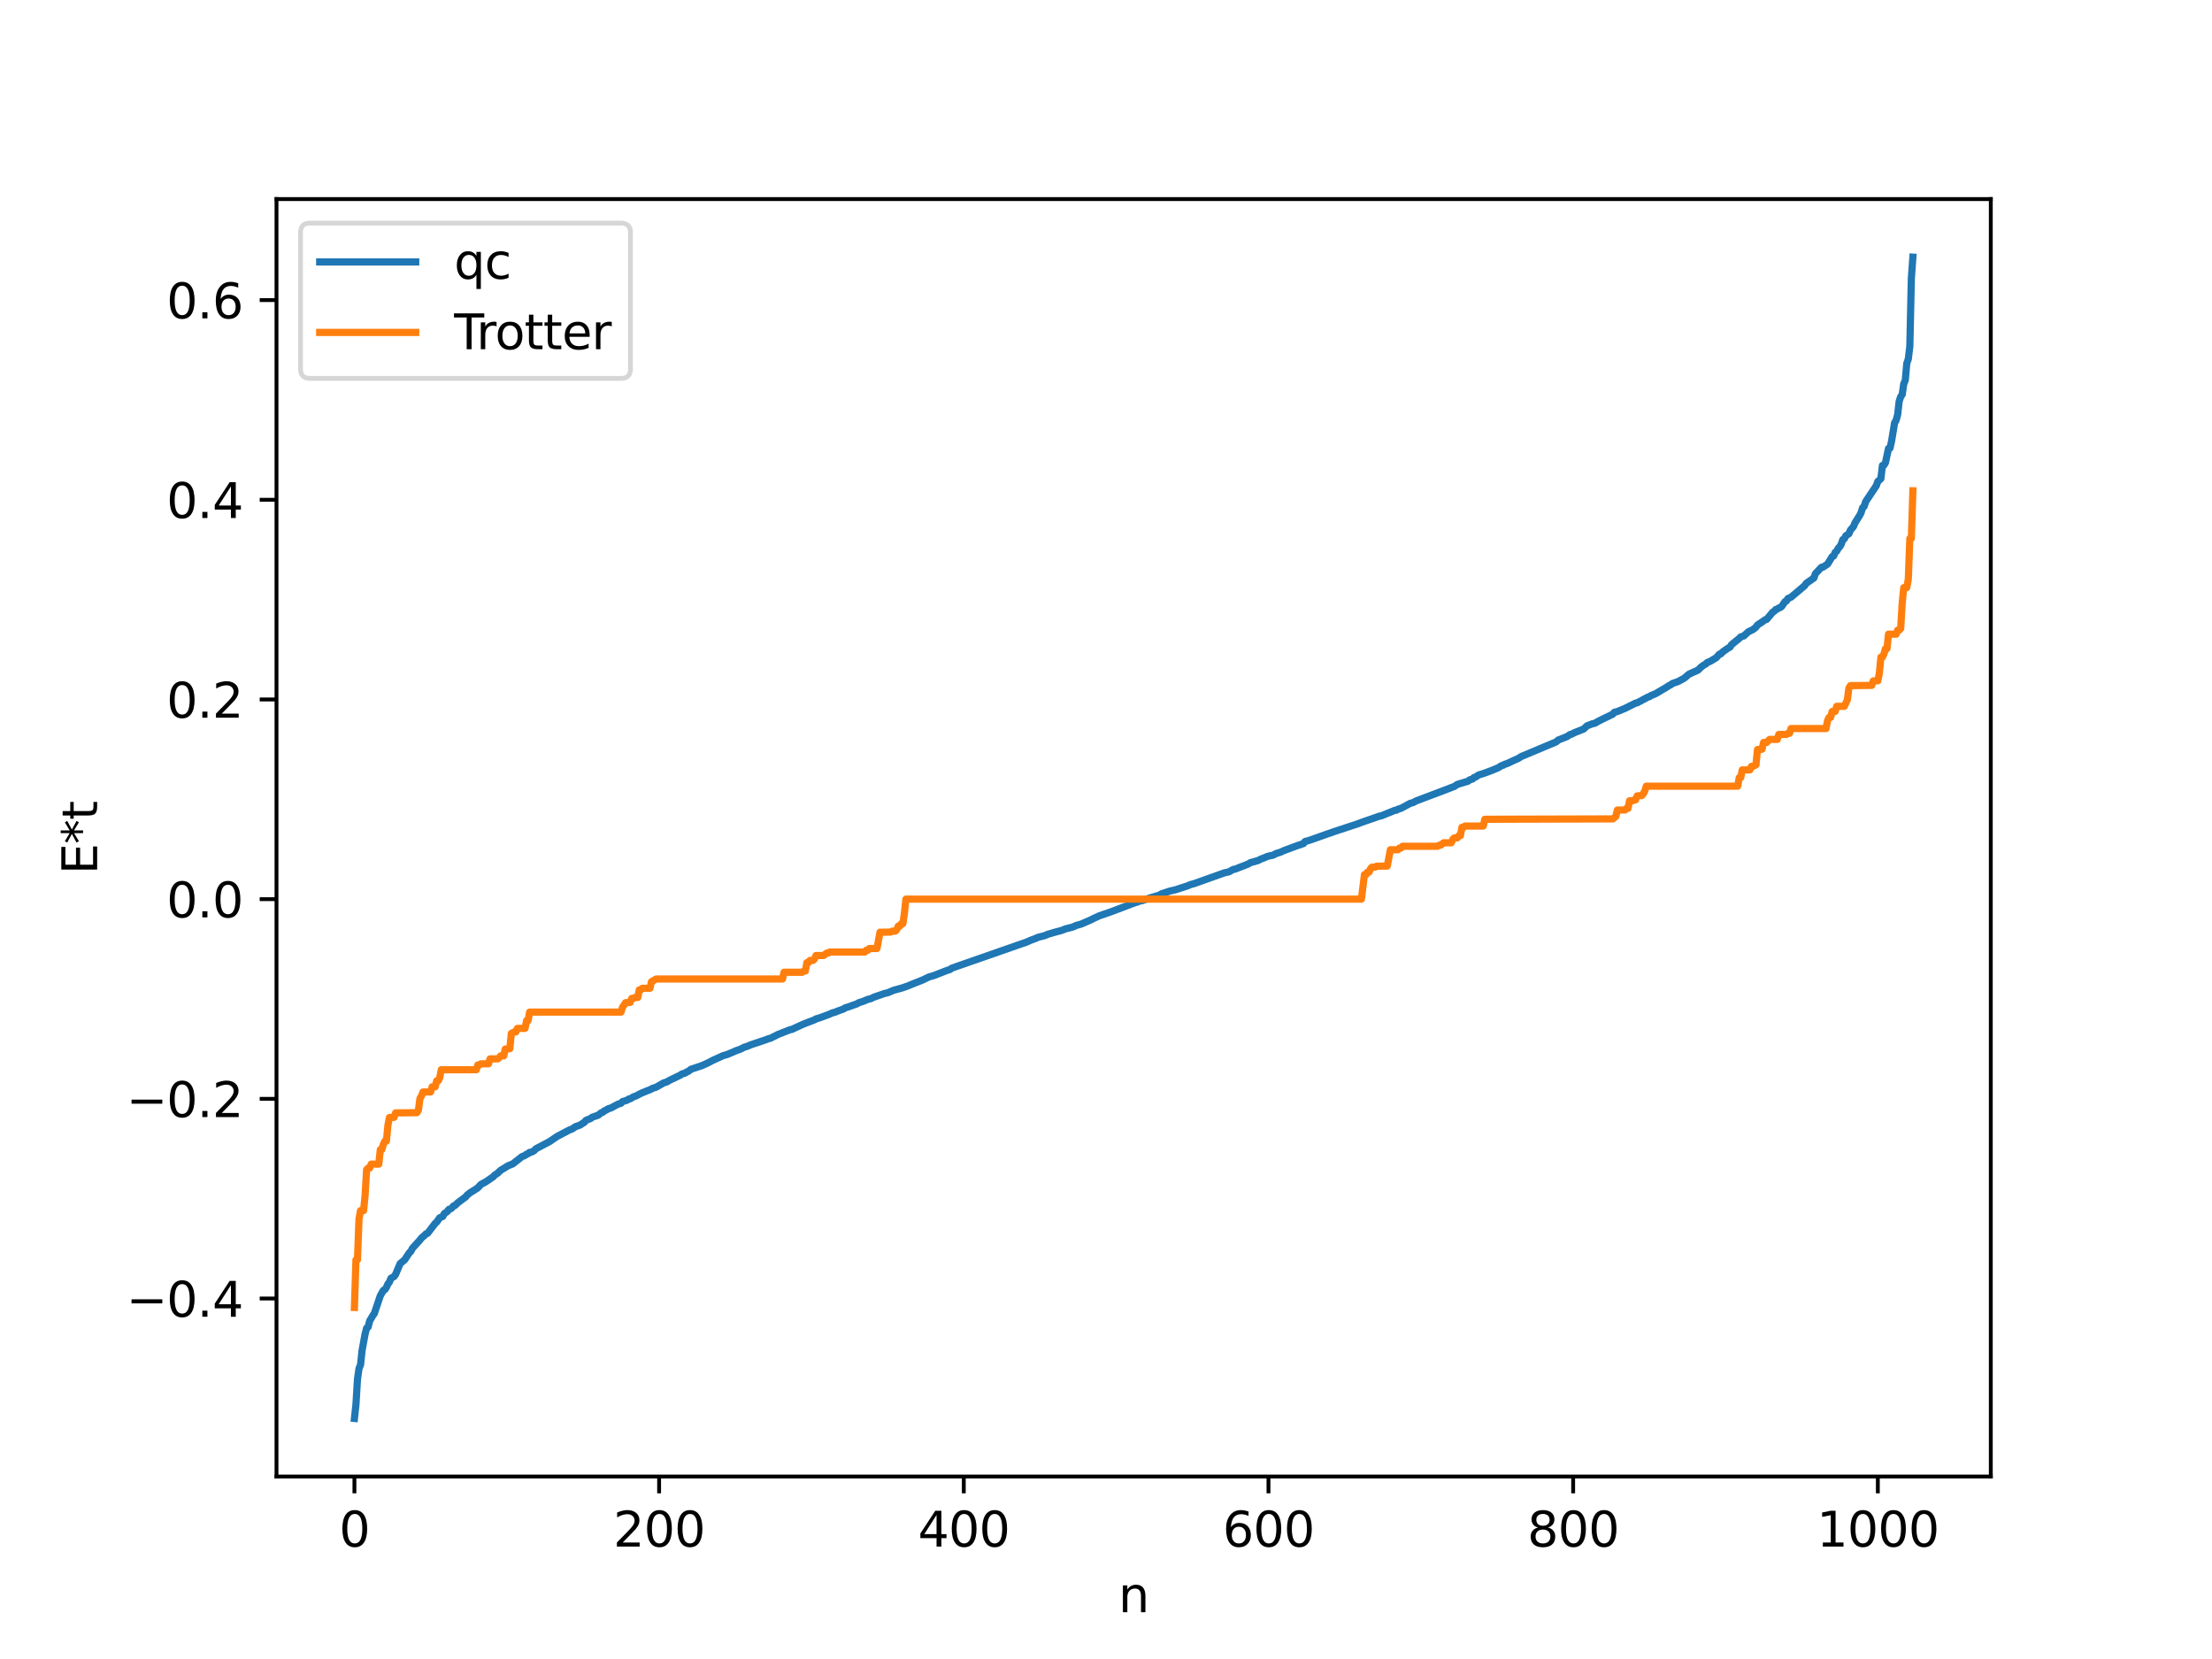 <?xml version="1.0" encoding="utf-8" standalone="no"?>
<!DOCTYPE svg PUBLIC "-//W3C//DTD SVG 1.1//EN"
  "http://www.w3.org/Graphics/SVG/1.1/DTD/svg11.dtd">
<svg xmlns:xlink="http://www.w3.org/1999/xlink" width="460.8pt" height="345.6pt" viewBox="0 0 460.8 345.6" xmlns="http://www.w3.org/2000/svg" version="1.1">
 <defs>
  <style type="text/css">*{stroke-linejoin: round; stroke-linecap: butt}</style>
 </defs>
 <g id="figure_1">
  <g id="patch_1">
   <path d="M 0 345.6 
L 460.8 345.6 
L 460.8 0 
L 0 0 
z
" style="fill: #ffffff"/>
  </g>
  <g id="axes_1">
   <g id="patch_2">
    <path d="M 57.6 307.584 
L 414.72 307.584 
L 414.72 41.472 
L 57.6 41.472 
z
" style="fill: #ffffff"/>
   </g>
   <g id="matplotlib.axis_1">
    <g id="xtick_1">
     <g id="line2d_1">
      <defs>
       <path id="mf4819ba11a" d="M 0 0 
L 0 3.5 
" style="stroke: #000000; stroke-width: 0.8"/>
      </defs>
      <g>
       <use xlink:href="#mf4819ba11a" x="73.833" y="307.584" style="stroke: #000000; stroke-width: 0.8"/>
      </g>
     </g>
     <g id="text_1">
      <!-- 0 -->
      <g transform="translate(70.651 322.182) scale(0.1 -0.1)">
       <defs>
        <path id="DejaVuSans-30" d="M 2034 4250 
Q 1547 4250 1301 3770 
Q 1056 3291 1056 2328 
Q 1056 1369 1301 889 
Q 1547 409 2034 409 
Q 2525 409 2770 889 
Q 3016 1369 3016 2328 
Q 3016 3291 2770 3770 
Q 2525 4250 2034 4250 
z
M 2034 4750 
Q 2819 4750 3233 4129 
Q 3647 3509 3647 2328 
Q 3647 1150 3233 529 
Q 2819 -91 2034 -91 
Q 1250 -91 836 529 
Q 422 1150 422 2328 
Q 422 3509 836 4129 
Q 1250 4750 2034 4750 
z
" transform="scale(0.016)"/>
       </defs>
       <use xlink:href="#DejaVuSans-30"/>
      </g>
     </g>
    </g>
    <g id="xtick_2">
     <g id="line2d_2">
      <g>
       <use xlink:href="#mf4819ba11a" x="137.304" y="307.584" style="stroke: #000000; stroke-width: 0.8"/>
      </g>
     </g>
     <g id="text_2">
      <!-- 200 -->
      <g transform="translate(127.76 322.182) scale(0.1 -0.1)">
       <defs>
        <path id="DejaVuSans-32" d="M 1228 531 
L 3431 531 
L 3431 0 
L 469 0 
L 469 531 
Q 828 903 1448 1529 
Q 2069 2156 2228 2338 
Q 2531 2678 2651 2914 
Q 2772 3150 2772 3378 
Q 2772 3750 2511 3984 
Q 2250 4219 1831 4219 
Q 1534 4219 1204 4116 
Q 875 4013 500 3803 
L 500 4441 
Q 881 4594 1212 4672 
Q 1544 4750 1819 4750 
Q 2544 4750 2975 4387 
Q 3406 4025 3406 3419 
Q 3406 3131 3298 2873 
Q 3191 2616 2906 2266 
Q 2828 2175 2409 1742 
Q 1991 1309 1228 531 
z
" transform="scale(0.016)"/>
       </defs>
       <use xlink:href="#DejaVuSans-32"/>
       <use xlink:href="#DejaVuSans-30" x="63.623"/>
       <use xlink:href="#DejaVuSans-30" x="127.246"/>
      </g>
     </g>
    </g>
    <g id="xtick_3">
     <g id="line2d_3">
      <g>
       <use xlink:href="#mf4819ba11a" x="200.775" y="307.584" style="stroke: #000000; stroke-width: 0.8"/>
      </g>
     </g>
     <g id="text_3">
      <!-- 400 -->
      <g transform="translate(191.231 322.182) scale(0.1 -0.1)">
       <defs>
        <path id="DejaVuSans-34" d="M 2419 4116 
L 825 1625 
L 2419 1625 
L 2419 4116 
z
M 2253 4666 
L 3047 4666 
L 3047 1625 
L 3713 1625 
L 3713 1100 
L 3047 1100 
L 3047 0 
L 2419 0 
L 2419 1100 
L 313 1100 
L 313 1709 
L 2253 4666 
z
" transform="scale(0.016)"/>
       </defs>
       <use xlink:href="#DejaVuSans-34"/>
       <use xlink:href="#DejaVuSans-30" x="63.623"/>
       <use xlink:href="#DejaVuSans-30" x="127.246"/>
      </g>
     </g>
    </g>
    <g id="xtick_4">
     <g id="line2d_4">
      <g>
       <use xlink:href="#mf4819ba11a" x="264.246" y="307.584" style="stroke: #000000; stroke-width: 0.8"/>
      </g>
     </g>
     <g id="text_4">
      <!-- 600 -->
      <g transform="translate(254.702 322.182) scale(0.1 -0.1)">
       <defs>
        <path id="DejaVuSans-36" d="M 2113 2584 
Q 1688 2584 1439 2293 
Q 1191 2003 1191 1497 
Q 1191 994 1439 701 
Q 1688 409 2113 409 
Q 2538 409 2786 701 
Q 3034 994 3034 1497 
Q 3034 2003 2786 2293 
Q 2538 2584 2113 2584 
z
M 3366 4563 
L 3366 3988 
Q 3128 4100 2886 4159 
Q 2644 4219 2406 4219 
Q 1781 4219 1451 3797 
Q 1122 3375 1075 2522 
Q 1259 2794 1537 2939 
Q 1816 3084 2150 3084 
Q 2853 3084 3261 2657 
Q 3669 2231 3669 1497 
Q 3669 778 3244 343 
Q 2819 -91 2113 -91 
Q 1303 -91 875 529 
Q 447 1150 447 2328 
Q 447 3434 972 4092 
Q 1497 4750 2381 4750 
Q 2619 4750 2861 4703 
Q 3103 4656 3366 4563 
z
" transform="scale(0.016)"/>
       </defs>
       <use xlink:href="#DejaVuSans-36"/>
       <use xlink:href="#DejaVuSans-30" x="63.623"/>
       <use xlink:href="#DejaVuSans-30" x="127.246"/>
      </g>
     </g>
    </g>
    <g id="xtick_5">
     <g id="line2d_5">
      <g>
       <use xlink:href="#mf4819ba11a" x="327.717" y="307.584" style="stroke: #000000; stroke-width: 0.8"/>
      </g>
     </g>
     <g id="text_5">
      <!-- 800 -->
      <g transform="translate(318.173 322.182) scale(0.1 -0.1)">
       <defs>
        <path id="DejaVuSans-38" d="M 2034 2216 
Q 1584 2216 1326 1975 
Q 1069 1734 1069 1313 
Q 1069 891 1326 650 
Q 1584 409 2034 409 
Q 2484 409 2743 651 
Q 3003 894 3003 1313 
Q 3003 1734 2745 1975 
Q 2488 2216 2034 2216 
z
M 1403 2484 
Q 997 2584 770 2862 
Q 544 3141 544 3541 
Q 544 4100 942 4425 
Q 1341 4750 2034 4750 
Q 2731 4750 3128 4425 
Q 3525 4100 3525 3541 
Q 3525 3141 3298 2862 
Q 3072 2584 2669 2484 
Q 3125 2378 3379 2068 
Q 3634 1759 3634 1313 
Q 3634 634 3220 271 
Q 2806 -91 2034 -91 
Q 1263 -91 848 271 
Q 434 634 434 1313 
Q 434 1759 690 2068 
Q 947 2378 1403 2484 
z
M 1172 3481 
Q 1172 3119 1398 2916 
Q 1625 2713 2034 2713 
Q 2441 2713 2670 2916 
Q 2900 3119 2900 3481 
Q 2900 3844 2670 4047 
Q 2441 4250 2034 4250 
Q 1625 4250 1398 4047 
Q 1172 3844 1172 3481 
z
" transform="scale(0.016)"/>
       </defs>
       <use xlink:href="#DejaVuSans-38"/>
       <use xlink:href="#DejaVuSans-30" x="63.623"/>
       <use xlink:href="#DejaVuSans-30" x="127.246"/>
      </g>
     </g>
    </g>
    <g id="xtick_6">
     <g id="line2d_6">
      <g>
       <use xlink:href="#mf4819ba11a" x="391.188" y="307.584" style="stroke: #000000; stroke-width: 0.8"/>
      </g>
     </g>
     <g id="text_6">
      <!-- 1000 -->
      <g transform="translate(378.463 322.182) scale(0.1 -0.1)">
       <defs>
        <path id="DejaVuSans-31" d="M 794 531 
L 1825 531 
L 1825 4091 
L 703 3866 
L 703 4441 
L 1819 4666 
L 2450 4666 
L 2450 531 
L 3481 531 
L 3481 0 
L 794 0 
L 794 531 
z
" transform="scale(0.016)"/>
       </defs>
       <use xlink:href="#DejaVuSans-31"/>
       <use xlink:href="#DejaVuSans-30" x="63.623"/>
       <use xlink:href="#DejaVuSans-30" x="127.246"/>
       <use xlink:href="#DejaVuSans-30" x="190.869"/>
      </g>
     </g>
    </g>
    <g id="text_7">
     <!-- n -->
     <g transform="translate(232.991 335.861) scale(0.1 -0.1)">
      <defs>
       <path id="DejaVuSans-6e" d="M 3513 2113 
L 3513 0 
L 2938 0 
L 2938 2094 
Q 2938 2591 2744 2837 
Q 2550 3084 2163 3084 
Q 1697 3084 1428 2787 
Q 1159 2491 1159 1978 
L 1159 0 
L 581 0 
L 581 3500 
L 1159 3500 
L 1159 2956 
Q 1366 3272 1645 3428 
Q 1925 3584 2291 3584 
Q 2894 3584 3203 3211 
Q 3513 2838 3513 2113 
z
" transform="scale(0.016)"/>
      </defs>
      <use xlink:href="#DejaVuSans-6e"/>
     </g>
    </g>
   </g>
   <g id="matplotlib.axis_2">
    <g id="ytick_1">
     <g id="line2d_7">
      <defs>
       <path id="m9745bf2e2f" d="M 0 0 
L -3.5 0 
" style="stroke: #000000; stroke-width: 0.8"/>
      </defs>
      <g>
       <use xlink:href="#m9745bf2e2f" x="57.6" y="270.503" style="stroke: #000000; stroke-width: 0.8"/>
      </g>
     </g>
     <g id="text_8">
      <!-- −0.4 -->
      <g transform="translate(26.317 274.302) scale(0.1 -0.1)">
       <defs>
        <path id="DejaVuSans-2212" d="M 678 2272 
L 4684 2272 
L 4684 1741 
L 678 1741 
L 678 2272 
z
" transform="scale(0.016)"/>
        <path id="DejaVuSans-2e" d="M 684 794 
L 1344 794 
L 1344 0 
L 684 0 
L 684 794 
z
" transform="scale(0.016)"/>
       </defs>
       <use xlink:href="#DejaVuSans-2212"/>
       <use xlink:href="#DejaVuSans-30" x="83.789"/>
       <use xlink:href="#DejaVuSans-2e" x="147.412"/>
       <use xlink:href="#DejaVuSans-34" x="179.199"/>
      </g>
     </g>
    </g>
    <g id="ytick_2">
     <g id="line2d_8">
      <g>
       <use xlink:href="#m9745bf2e2f" x="57.6" y="228.906" style="stroke: #000000; stroke-width: 0.8"/>
      </g>
     </g>
     <g id="text_9">
      <!-- −0.2 -->
      <g transform="translate(26.317 232.705) scale(0.1 -0.1)">
       <use xlink:href="#DejaVuSans-2212"/>
       <use xlink:href="#DejaVuSans-30" x="83.789"/>
       <use xlink:href="#DejaVuSans-2e" x="147.412"/>
       <use xlink:href="#DejaVuSans-32" x="179.199"/>
      </g>
     </g>
    </g>
    <g id="ytick_3">
     <g id="line2d_9">
      <g>
       <use xlink:href="#m9745bf2e2f" x="57.6" y="187.308" style="stroke: #000000; stroke-width: 0.8"/>
      </g>
     </g>
     <g id="text_10">
      <!-- 0.0 -->
      <g transform="translate(34.697 191.107) scale(0.1 -0.1)">
       <use xlink:href="#DejaVuSans-30"/>
       <use xlink:href="#DejaVuSans-2e" x="63.623"/>
       <use xlink:href="#DejaVuSans-30" x="95.41"/>
      </g>
     </g>
    </g>
    <g id="ytick_4">
     <g id="line2d_10">
      <g>
       <use xlink:href="#m9745bf2e2f" x="57.6" y="145.711" style="stroke: #000000; stroke-width: 0.8"/>
      </g>
     </g>
     <g id="text_11">
      <!-- 0.2 -->
      <g transform="translate(34.697 149.51) scale(0.1 -0.1)">
       <use xlink:href="#DejaVuSans-30"/>
       <use xlink:href="#DejaVuSans-2e" x="63.623"/>
       <use xlink:href="#DejaVuSans-32" x="95.41"/>
      </g>
     </g>
    </g>
    <g id="ytick_5">
     <g id="line2d_11">
      <g>
       <use xlink:href="#m9745bf2e2f" x="57.6" y="104.113" style="stroke: #000000; stroke-width: 0.8"/>
      </g>
     </g>
     <g id="text_12">
      <!-- 0.4 -->
      <g transform="translate(34.697 107.912) scale(0.1 -0.1)">
       <use xlink:href="#DejaVuSans-30"/>
       <use xlink:href="#DejaVuSans-2e" x="63.623"/>
       <use xlink:href="#DejaVuSans-34" x="95.41"/>
      </g>
     </g>
    </g>
    <g id="ytick_6">
     <g id="line2d_12">
      <g>
       <use xlink:href="#m9745bf2e2f" x="57.6" y="62.516" style="stroke: #000000; stroke-width: 0.8"/>
      </g>
     </g>
     <g id="text_13">
      <!-- 0.6 -->
      <g transform="translate(34.697 66.315) scale(0.1 -0.1)">
       <use xlink:href="#DejaVuSans-30"/>
       <use xlink:href="#DejaVuSans-2e" x="63.623"/>
       <use xlink:href="#DejaVuSans-36" x="95.41"/>
      </g>
     </g>
    </g>
    <g id="text_14">
     <!-- E*t -->
     <g transform="translate(20.238 182.148) rotate(-90) scale(0.1 -0.1)">
      <defs>
       <path id="DejaVuSans-45" d="M 628 4666 
L 3578 4666 
L 3578 4134 
L 1259 4134 
L 1259 2753 
L 3481 2753 
L 3481 2222 
L 1259 2222 
L 1259 531 
L 3634 531 
L 3634 0 
L 628 0 
L 628 4666 
z
" transform="scale(0.016)"/>
       <path id="DejaVuSans-2a" d="M 3009 3897 
L 1888 3291 
L 3009 2681 
L 2828 2375 
L 1778 3009 
L 1778 1831 
L 1422 1831 
L 1422 3009 
L 372 2375 
L 191 2681 
L 1313 3291 
L 191 3897 
L 372 4206 
L 1422 3572 
L 1422 4750 
L 1778 4750 
L 1778 3572 
L 2828 4206 
L 3009 3897 
z
" transform="scale(0.016)"/>
       <path id="DejaVuSans-74" d="M 1172 4494 
L 1172 3500 
L 2356 3500 
L 2356 3053 
L 1172 3053 
L 1172 1153 
Q 1172 725 1289 603 
Q 1406 481 1766 481 
L 2356 481 
L 2356 0 
L 1766 0 
Q 1100 0 847 248 
Q 594 497 594 1153 
L 594 3053 
L 172 3053 
L 172 3500 
L 594 3500 
L 594 4494 
L 1172 4494 
z
" transform="scale(0.016)"/>
      </defs>
      <use xlink:href="#DejaVuSans-45"/>
      <use xlink:href="#DejaVuSans-2a" x="63.184"/>
      <use xlink:href="#DejaVuSans-74" x="113.184"/>
     </g>
    </g>
   </g>
   <g id="line2d_13">
    <path d="M 73.833 295.488 
L 74.15 292.609 
L 74.467 287.35 
L 74.785 285.094 
L 75.102 284.343 
L 75.42 281.355 
L 76.054 277.892 
L 76.372 276.673 
L 76.689 276.442 
L 77.006 275.184 
L 77.641 274.083 
L 77.958 273.672 
L 78.593 271.795 
L 79.228 269.917 
L 79.862 268.808 
L 80.18 268.646 
L 80.497 268.175 
L 80.815 267.468 
L 81.132 267.057 
L 81.449 266.276 
L 82.084 265.935 
L 82.401 265.501 
L 83.353 263.239 
L 84.305 262.433 
L 85.258 260.992 
L 85.575 260.705 
L 85.892 260.073 
L 87.479 258.319 
L 87.796 257.896 
L 88.431 257.36 
L 88.748 257.025 
L 89.066 256.926 
L 90.653 254.853 
L 90.97 254.58 
L 91.605 253.68 
L 92.239 253.414 
L 92.557 252.811 
L 93.191 252.377 
L 93.509 251.932 
L 93.826 251.847 
L 94.143 251.627 
L 94.461 251.227 
L 94.778 251.133 
L 95.413 250.521 
L 97 249.343 
L 97.317 248.955 
L 97.952 248.447 
L 98.904 247.868 
L 99.539 247.441 
L 100.173 246.746 
L 101.125 246.237 
L 101.76 245.825 
L 102.395 245.375 
L 102.712 245.17 
L 103.029 244.815 
L 103.664 244.395 
L 104.299 243.793 
L 105.886 242.824 
L 106.52 242.578 
L 106.838 242.444 
L 108.742 240.945 
L 109.377 240.698 
L 109.694 240.428 
L 110.011 240.338 
L 110.329 240.054 
L 110.646 240.041 
L 111.281 239.709 
L 111.598 239.332 
L 114.454 237.831 
L 116.041 236.75 
L 118.58 235.409 
L 119.215 235.175 
L 119.849 234.72 
L 120.801 234.387 
L 121.753 233.776 
L 122.071 233.392 
L 122.705 233.131 
L 123.023 233.027 
L 123.34 232.75 
L 124.61 232.318 
L 125.244 231.807 
L 125.562 231.708 
L 125.879 231.415 
L 126.196 231.291 
L 126.831 230.911 
L 127.148 230.875 
L 128.735 230.021 
L 129.37 229.834 
L 129.687 229.472 
L 130.639 229.197 
L 130.957 228.953 
L 131.274 228.912 
L 131.909 228.51 
L 132.543 228.285 
L 133.178 227.937 
L 133.813 227.636 
L 135.4 227.002 
L 136.034 226.683 
L 136.669 226.492 
L 138.256 225.586 
L 138.891 225.393 
L 139.525 225.021 
L 141.747 223.957 
L 142.064 223.722 
L 142.699 223.565 
L 143.016 223.32 
L 143.334 223.216 
L 143.968 222.732 
L 146.19 222.003 
L 146.824 221.717 
L 147.459 221.433 
L 148.411 220.926 
L 150.633 219.913 
L 151.585 219.633 
L 153.489 218.823 
L 154.124 218.609 
L 155.076 218.14 
L 155.71 217.948 
L 156.345 217.672 
L 159.519 216.607 
L 160.153 216.362 
L 160.471 216.301 
L 162.058 215.502 
L 164.596 214.501 
L 164.914 214.463 
L 166.818 213.583 
L 167.453 213.3 
L 169.674 212.45 
L 169.991 212.249 
L 170.626 212.075 
L 172.53 211.381 
L 173.482 210.965 
L 173.8 210.912 
L 174.752 210.535 
L 175.704 210.2 
L 176.021 209.973 
L 176.656 209.778 
L 178.56 209.1 
L 178.877 208.888 
L 179.829 208.59 
L 180.781 208.188 
L 181.416 208.035 
L 182.051 207.726 
L 184.272 206.955 
L 184.907 206.819 
L 186.177 206.286 
L 187.129 206.027 
L 188.081 205.755 
L 189.033 205.425 
L 189.985 205.028 
L 192.206 204.15 
L 193.476 203.53 
L 194.428 203.268 
L 197.284 202.154 
L 197.919 201.962 
L 198.236 201.707 
L 199.505 201.252 
L 210.613 197.38 
L 212.2 196.822 
L 213.786 196.282 
L 214.739 195.858 
L 215.691 195.513 
L 216.325 195.232 
L 217.595 194.919 
L 218.229 194.647 
L 219.816 194.175 
L 221.086 193.847 
L 222.038 193.476 
L 223.307 193.173 
L 224.259 192.769 
L 225.211 192.508 
L 227.115 191.683 
L 227.75 191.361 
L 229.02 190.774 
L 230.924 190.124 
L 231.876 189.778 
L 236.636 187.974 
L 236.953 187.917 
L 237.271 187.737 
L 237.905 187.631 
L 239.492 187.072 
L 240.127 186.887 
L 241.079 186.602 
L 241.396 186.527 
L 242.031 186.169 
L 242.666 185.977 
L 243.618 185.652 
L 244.887 185.355 
L 247.426 184.527 
L 248.061 184.253 
L 248.696 184.093 
L 249.965 183.646 
L 255.043 181.834 
L 255.995 181.623 
L 256.947 181.099 
L 257.264 181.07 
L 258.216 180.69 
L 259.168 180.333 
L 260.12 179.945 
L 260.438 179.718 
L 262.024 179.286 
L 262.659 178.956 
L 263.294 178.722 
L 263.929 178.448 
L 264.563 178.268 
L 265.198 178.151 
L 265.833 177.807 
L 266.785 177.515 
L 267.42 177.211 
L 270.276 176.151 
L 271.545 175.725 
L 271.862 175.306 
L 272.815 175.038 
L 276.623 173.688 
L 277.258 173.48 
L 277.892 173.247 
L 282.97 171.574 
L 283.605 171.323 
L 284.557 170.993 
L 286.778 170.223 
L 287.413 169.999 
L 287.73 169.961 
L 288.365 169.702 
L 290.586 168.804 
L 290.904 168.775 
L 291.221 168.574 
L 291.856 168.387 
L 293.76 167.362 
L 294.395 167.182 
L 295.029 166.837 
L 301.694 164.319 
L 302.329 164.065 
L 302.963 163.829 
L 303.598 163.406 
L 305.82 162.74 
L 306.137 162.466 
L 306.772 162.274 
L 307.089 161.947 
L 307.406 161.864 
L 308.041 161.435 
L 308.676 161.249 
L 309.31 161.038 
L 310.897 160.444 
L 312.167 159.902 
L 312.801 159.489 
L 313.119 159.429 
L 313.436 159.225 
L 314.071 159.018 
L 315.34 158.412 
L 316.292 157.993 
L 316.927 157.589 
L 324.226 154.526 
L 324.543 154.193 
L 326.448 153.441 
L 327.082 152.998 
L 327.4 152.94 
L 328.034 152.61 
L 329.304 152.11 
L 329.939 151.843 
L 330.573 151.224 
L 331.208 150.972 
L 331.843 150.737 
L 332.16 150.703 
L 333.112 150.172 
L 334.064 149.697 
L 335.968 148.779 
L 336.286 148.391 
L 336.92 148.226 
L 338.507 147.575 
L 340.729 146.466 
L 341.046 146.415 
L 343.267 145.222 
L 343.585 145.147 
L 343.902 144.911 
L 344.854 144.527 
L 347.076 143.223 
L 347.71 142.806 
L 348.028 142.677 
L 348.345 142.406 
L 349.615 141.959 
L 350.884 141.264 
L 351.836 140.447 
L 353.74 139.589 
L 354.375 138.952 
L 355.01 138.497 
L 355.327 138.342 
L 355.644 138.015 
L 356.279 137.76 
L 357.548 136.994 
L 358.183 136.275 
L 358.5 136.205 
L 358.818 135.846 
L 359.453 135.388 
L 360.087 134.961 
L 360.405 134.789 
L 360.722 134.284 
L 362.309 133.004 
L 362.626 132.673 
L 363.261 132.482 
L 364.213 131.616 
L 365.165 131.153 
L 365.8 130.647 
L 366.117 130.198 
L 367.069 129.574 
L 367.704 129.11 
L 368.021 129.036 
L 369.291 127.517 
L 369.608 127.34 
L 369.925 126.964 
L 370.243 126.886 
L 370.56 126.651 
L 370.877 126.557 
L 371.195 126.285 
L 371.829 125.346 
L 372.147 125.187 
L 372.464 124.684 
L 373.099 124.408 
L 375.955 121.993 
L 376.272 121.516 
L 377.859 120.416 
L 378.177 119.511 
L 379.446 118.168 
L 379.763 118.141 
L 380.715 117.513 
L 381.667 115.96 
L 381.985 115.818 
L 382.302 115.068 
L 382.62 114.819 
L 382.937 114.22 
L 383.254 113.895 
L 383.572 113.343 
L 383.889 112.414 
L 384.206 112.242 
L 384.524 111.61 
L 385.158 111.188 
L 385.476 110.431 
L 386.11 109.699 
L 386.428 108.917 
L 387.38 107.408 
L 387.697 106.804 
L 388.015 105.763 
L 388.332 105.509 
L 388.649 104.508 
L 390.871 101.179 
L 391.188 100.293 
L 391.823 99.723 
L 392.14 96.968 
L 392.458 96.907 
L 392.775 96.386 
L 393.41 93.423 
L 393.727 93.353 
L 394.044 91.924 
L 394.679 88.079 
L 394.996 87.548 
L 395.314 86.381 
L 395.631 83.597 
L 395.948 82.639 
L 396.266 82.177 
L 396.583 79.973 
L 396.9 79.222 
L 397.218 75.7 
L 397.535 74.789 
L 397.853 72.142 
L 398.17 58.001 
L 398.487 53.568 
L 398.487 53.568 
" clip-path="url(#pff84054ec2)" style="fill: none; stroke: #1f77b4; stroke-width: 1.5; stroke-linecap: square"/>
   </g>
   <g id="line2d_14">
    <path d="M 73.833 272.373 
L 74.15 262.447 
L 74.467 262.447 
L 74.785 253.962 
L 75.102 252.2 
L 75.737 252.2 
L 76.054 249.025 
L 76.372 243.666 
L 76.689 243.337 
L 77.006 243.337 
L 77.324 242.508 
L 78.91 242.508 
L 79.228 239.484 
L 79.545 239.484 
L 79.862 238.39 
L 80.18 237.714 
L 80.497 237.714 
L 80.815 234.37 
L 81.132 232.796 
L 82.084 232.769 
L 82.401 231.838 
L 86.844 231.785 
L 87.162 231.275 
L 87.479 228.852 
L 87.796 228.317 
L 88.114 227.478 
L 89.7 227.478 
L 90.018 226.406 
L 90.653 226.406 
L 90.97 225.162 
L 91.287 225.162 
L 91.605 224.513 
L 91.922 222.845 
L 99.221 222.845 
L 99.539 221.851 
L 99.856 221.851 
L 100.173 221.616 
L 101.76 221.616 
L 102.077 220.586 
L 103.664 220.586 
L 103.981 220.354 
L 104.299 219.952 
L 104.934 219.952 
L 105.251 218.539 
L 106.203 218.468 
L 106.52 215.28 
L 107.155 214.965 
L 107.472 214.965 
L 107.79 214.23 
L 109.377 214.23 
L 109.694 212.619 
L 110.011 212.619 
L 110.329 210.839 
L 129.37 210.839 
L 129.687 209.828 
L 130.322 208.876 
L 131.274 208.816 
L 131.591 207.988 
L 131.909 207.988 
L 132.226 207.799 
L 132.861 207.799 
L 133.178 206.206 
L 133.496 206.206 
L 133.813 205.873 
L 135.4 205.873 
L 135.717 204.514 
L 136.669 203.947 
L 163.01 203.947 
L 163.327 202.537 
L 167.135 202.537 
L 167.453 202.28 
L 167.77 202.28 
L 168.087 200.535 
L 168.405 200.535 
L 168.722 200.069 
L 169.357 200.069 
L 169.674 199.768 
L 169.991 199.049 
L 171.578 199.049 
L 172.213 198.541 
L 172.53 198.541 
L 172.848 198.326 
L 180.147 198.326 
L 180.464 197.955 
L 180.781 197.955 
L 181.099 197.591 
L 182.686 197.591 
L 183.32 194.2 
L 185.542 194.17 
L 185.859 193.973 
L 186.494 193.973 
L 186.811 193.675 
L 187.129 192.929 
L 187.446 192.929 
L 187.763 192.424 
L 188.081 192.424 
L 188.398 190.316 
L 188.715 187.308 
L 283.605 187.308 
L 284.239 182.192 
L 284.557 182.192 
L 284.874 181.687 
L 285.191 181.687 
L 285.509 180.941 
L 285.826 180.643 
L 286.461 180.643 
L 286.778 180.446 
L 289 180.416 
L 289.634 177.025 
L 291.221 177.025 
L 291.539 176.661 
L 291.856 176.661 
L 292.173 176.291 
L 299.472 176.291 
L 299.79 176.075 
L 300.107 176.075 
L 300.742 175.568 
L 302.329 175.568 
L 302.646 174.848 
L 302.963 174.547 
L 303.598 174.547 
L 303.915 174.081 
L 304.233 174.081 
L 304.55 172.337 
L 304.867 172.337 
L 305.185 172.079 
L 308.993 172.079 
L 309.31 170.669 
L 335.968 170.592 
L 336.603 170.102 
L 336.92 168.744 
L 338.507 168.744 
L 338.824 168.41 
L 339.142 168.41 
L 339.459 166.817 
L 340.094 166.817 
L 340.411 166.628 
L 340.729 166.628 
L 341.046 165.801 
L 341.681 165.74 
L 341.998 165.74 
L 342.315 165.372 
L 342.633 164.789 
L 342.95 163.777 
L 361.991 163.777 
L 362.309 161.997 
L 362.626 161.997 
L 362.943 160.386 
L 364.53 160.386 
L 364.848 159.652 
L 365.165 159.652 
L 365.8 159.336 
L 366.117 156.148 
L 367.069 156.077 
L 367.386 154.664 
L 368.021 154.664 
L 368.656 154.03 
L 370.243 154.03 
L 370.56 153 
L 372.147 153 
L 372.464 152.765 
L 372.781 152.765 
L 373.099 151.771 
L 380.398 151.771 
L 380.715 150.103 
L 381.033 149.455 
L 381.35 149.455 
L 381.667 148.21 
L 382.302 148.21 
L 382.62 147.138 
L 384.206 147.138 
L 384.841 145.764 
L 385.158 143.341 
L 385.476 142.831 
L 389.919 142.778 
L 390.236 141.847 
L 391.188 141.82 
L 391.505 140.246 
L 391.823 136.903 
L 392.14 136.903 
L 392.458 136.226 
L 392.775 135.132 
L 393.092 135.132 
L 393.41 132.108 
L 394.996 132.108 
L 395.314 131.279 
L 395.631 131.279 
L 395.948 130.95 
L 396.266 125.591 
L 396.583 122.416 
L 397.218 122.416 
L 397.535 120.654 
L 397.853 112.169 
L 398.17 112.169 
L 398.487 102.243 
L 398.487 102.243 
" clip-path="url(#pff84054ec2)" style="fill: none; stroke: #ff7f0e; stroke-width: 1.5; stroke-linecap: square"/>
   </g>
   <g id="patch_3">
    <path d="M 57.6 307.584 
L 57.6 41.472 
" style="fill: none; stroke: #000000; stroke-width: 0.8; stroke-linejoin: miter; stroke-linecap: square"/>
   </g>
   <g id="patch_4">
    <path d="M 414.72 307.584 
L 414.72 41.472 
" style="fill: none; stroke: #000000; stroke-width: 0.8; stroke-linejoin: miter; stroke-linecap: square"/>
   </g>
   <g id="patch_5">
    <path d="M 57.6 307.584 
L 414.72 307.584 
" style="fill: none; stroke: #000000; stroke-width: 0.8; stroke-linejoin: miter; stroke-linecap: square"/>
   </g>
   <g id="patch_6">
    <path d="M 57.6 41.472 
L 414.72 41.472 
" style="fill: none; stroke: #000000; stroke-width: 0.8; stroke-linejoin: miter; stroke-linecap: square"/>
   </g>
   <g id="legend_1">
    <g id="patch_7">
     <path d="M 64.6 78.828 
L 129.342 78.828 
Q 131.342 78.828 131.342 76.828 
L 131.342 48.472 
Q 131.342 46.472 129.342 46.472 
L 64.6 46.472 
Q 62.6 46.472 62.6 48.472 
L 62.6 76.828 
Q 62.6 78.828 64.6 78.828 
z
" style="fill: #ffffff; opacity: 0.8; stroke: #cccccc; stroke-linejoin: miter"/>
    </g>
    <g id="line2d_15">
     <path d="M 66.6 54.57 
L 76.6 54.57 
L 86.6 54.57 
" style="fill: none; stroke: #1f77b4; stroke-width: 1.5; stroke-linecap: square"/>
    </g>
    <g id="text_15">
     <!-- qc -->
     <g transform="translate(94.6 58.07) scale(0.1 -0.1)">
      <defs>
       <path id="DejaVuSans-71" d="M 947 1747 
Q 947 1113 1208 752 
Q 1469 391 1925 391 
Q 2381 391 2643 752 
Q 2906 1113 2906 1747 
Q 2906 2381 2643 2742 
Q 2381 3103 1925 3103 
Q 1469 3103 1208 2742 
Q 947 2381 947 1747 
z
M 2906 525 
Q 2725 213 2448 61 
Q 2172 -91 1784 -91 
Q 1150 -91 751 415 
Q 353 922 353 1747 
Q 353 2572 751 3078 
Q 1150 3584 1784 3584 
Q 2172 3584 2448 3432 
Q 2725 3281 2906 2969 
L 2906 3500 
L 3481 3500 
L 3481 -1331 
L 2906 -1331 
L 2906 525 
z
" transform="scale(0.016)"/>
       <path id="DejaVuSans-63" d="M 3122 3366 
L 3122 2828 
Q 2878 2963 2633 3030 
Q 2388 3097 2138 3097 
Q 1578 3097 1268 2742 
Q 959 2388 959 1747 
Q 959 1106 1268 751 
Q 1578 397 2138 397 
Q 2388 397 2633 464 
Q 2878 531 3122 666 
L 3122 134 
Q 2881 22 2623 -34 
Q 2366 -91 2075 -91 
Q 1284 -91 818 406 
Q 353 903 353 1747 
Q 353 2603 823 3093 
Q 1294 3584 2113 3584 
Q 2378 3584 2631 3529 
Q 2884 3475 3122 3366 
z
" transform="scale(0.016)"/>
      </defs>
      <use xlink:href="#DejaVuSans-71"/>
      <use xlink:href="#DejaVuSans-63" x="63.477"/>
     </g>
    </g>
    <g id="line2d_16">
     <path d="M 66.6 69.249 
L 76.6 69.249 
L 86.6 69.249 
" style="fill: none; stroke: #ff7f0e; stroke-width: 1.5; stroke-linecap: square"/>
    </g>
    <g id="text_16">
     <!-- Trotter -->
     <g transform="translate(94.6 72.749) scale(0.1 -0.1)">
      <defs>
       <path id="DejaVuSans-54" d="M -19 4666 
L 3928 4666 
L 3928 4134 
L 2272 4134 
L 2272 0 
L 1638 0 
L 1638 4134 
L -19 4134 
L -19 4666 
z
" transform="scale(0.016)"/>
       <path id="DejaVuSans-72" d="M 2631 2963 
Q 2534 3019 2420 3045 
Q 2306 3072 2169 3072 
Q 1681 3072 1420 2755 
Q 1159 2438 1159 1844 
L 1159 0 
L 581 0 
L 581 3500 
L 1159 3500 
L 1159 2956 
Q 1341 3275 1631 3429 
Q 1922 3584 2338 3584 
Q 2397 3584 2469 3576 
Q 2541 3569 2628 3553 
L 2631 2963 
z
" transform="scale(0.016)"/>
       <path id="DejaVuSans-6f" d="M 1959 3097 
Q 1497 3097 1228 2736 
Q 959 2375 959 1747 
Q 959 1119 1226 758 
Q 1494 397 1959 397 
Q 2419 397 2687 759 
Q 2956 1122 2956 1747 
Q 2956 2369 2687 2733 
Q 2419 3097 1959 3097 
z
M 1959 3584 
Q 2709 3584 3137 3096 
Q 3566 2609 3566 1747 
Q 3566 888 3137 398 
Q 2709 -91 1959 -91 
Q 1206 -91 779 398 
Q 353 888 353 1747 
Q 353 2609 779 3096 
Q 1206 3584 1959 3584 
z
" transform="scale(0.016)"/>
       <path id="DejaVuSans-65" d="M 3597 1894 
L 3597 1613 
L 953 1613 
Q 991 1019 1311 708 
Q 1631 397 2203 397 
Q 2534 397 2845 478 
Q 3156 559 3463 722 
L 3463 178 
Q 3153 47 2828 -22 
Q 2503 -91 2169 -91 
Q 1331 -91 842 396 
Q 353 884 353 1716 
Q 353 2575 817 3079 
Q 1281 3584 2069 3584 
Q 2775 3584 3186 3129 
Q 3597 2675 3597 1894 
z
M 3022 2063 
Q 3016 2534 2758 2815 
Q 2500 3097 2075 3097 
Q 1594 3097 1305 2825 
Q 1016 2553 972 2059 
L 3022 2063 
z
" transform="scale(0.016)"/>
      </defs>
      <use xlink:href="#DejaVuSans-54"/>
      <use xlink:href="#DejaVuSans-72" x="46.334"/>
      <use xlink:href="#DejaVuSans-6f" x="85.197"/>
      <use xlink:href="#DejaVuSans-74" x="146.379"/>
      <use xlink:href="#DejaVuSans-74" x="185.588"/>
      <use xlink:href="#DejaVuSans-65" x="224.797"/>
      <use xlink:href="#DejaVuSans-72" x="286.32"/>
     </g>
    </g>
   </g>
  </g>
 </g>
 <defs>
  <clipPath id="pff84054ec2">
   <rect x="57.6" y="41.472" width="357.12" height="266.112"/>
  </clipPath>
 </defs>
</svg>
